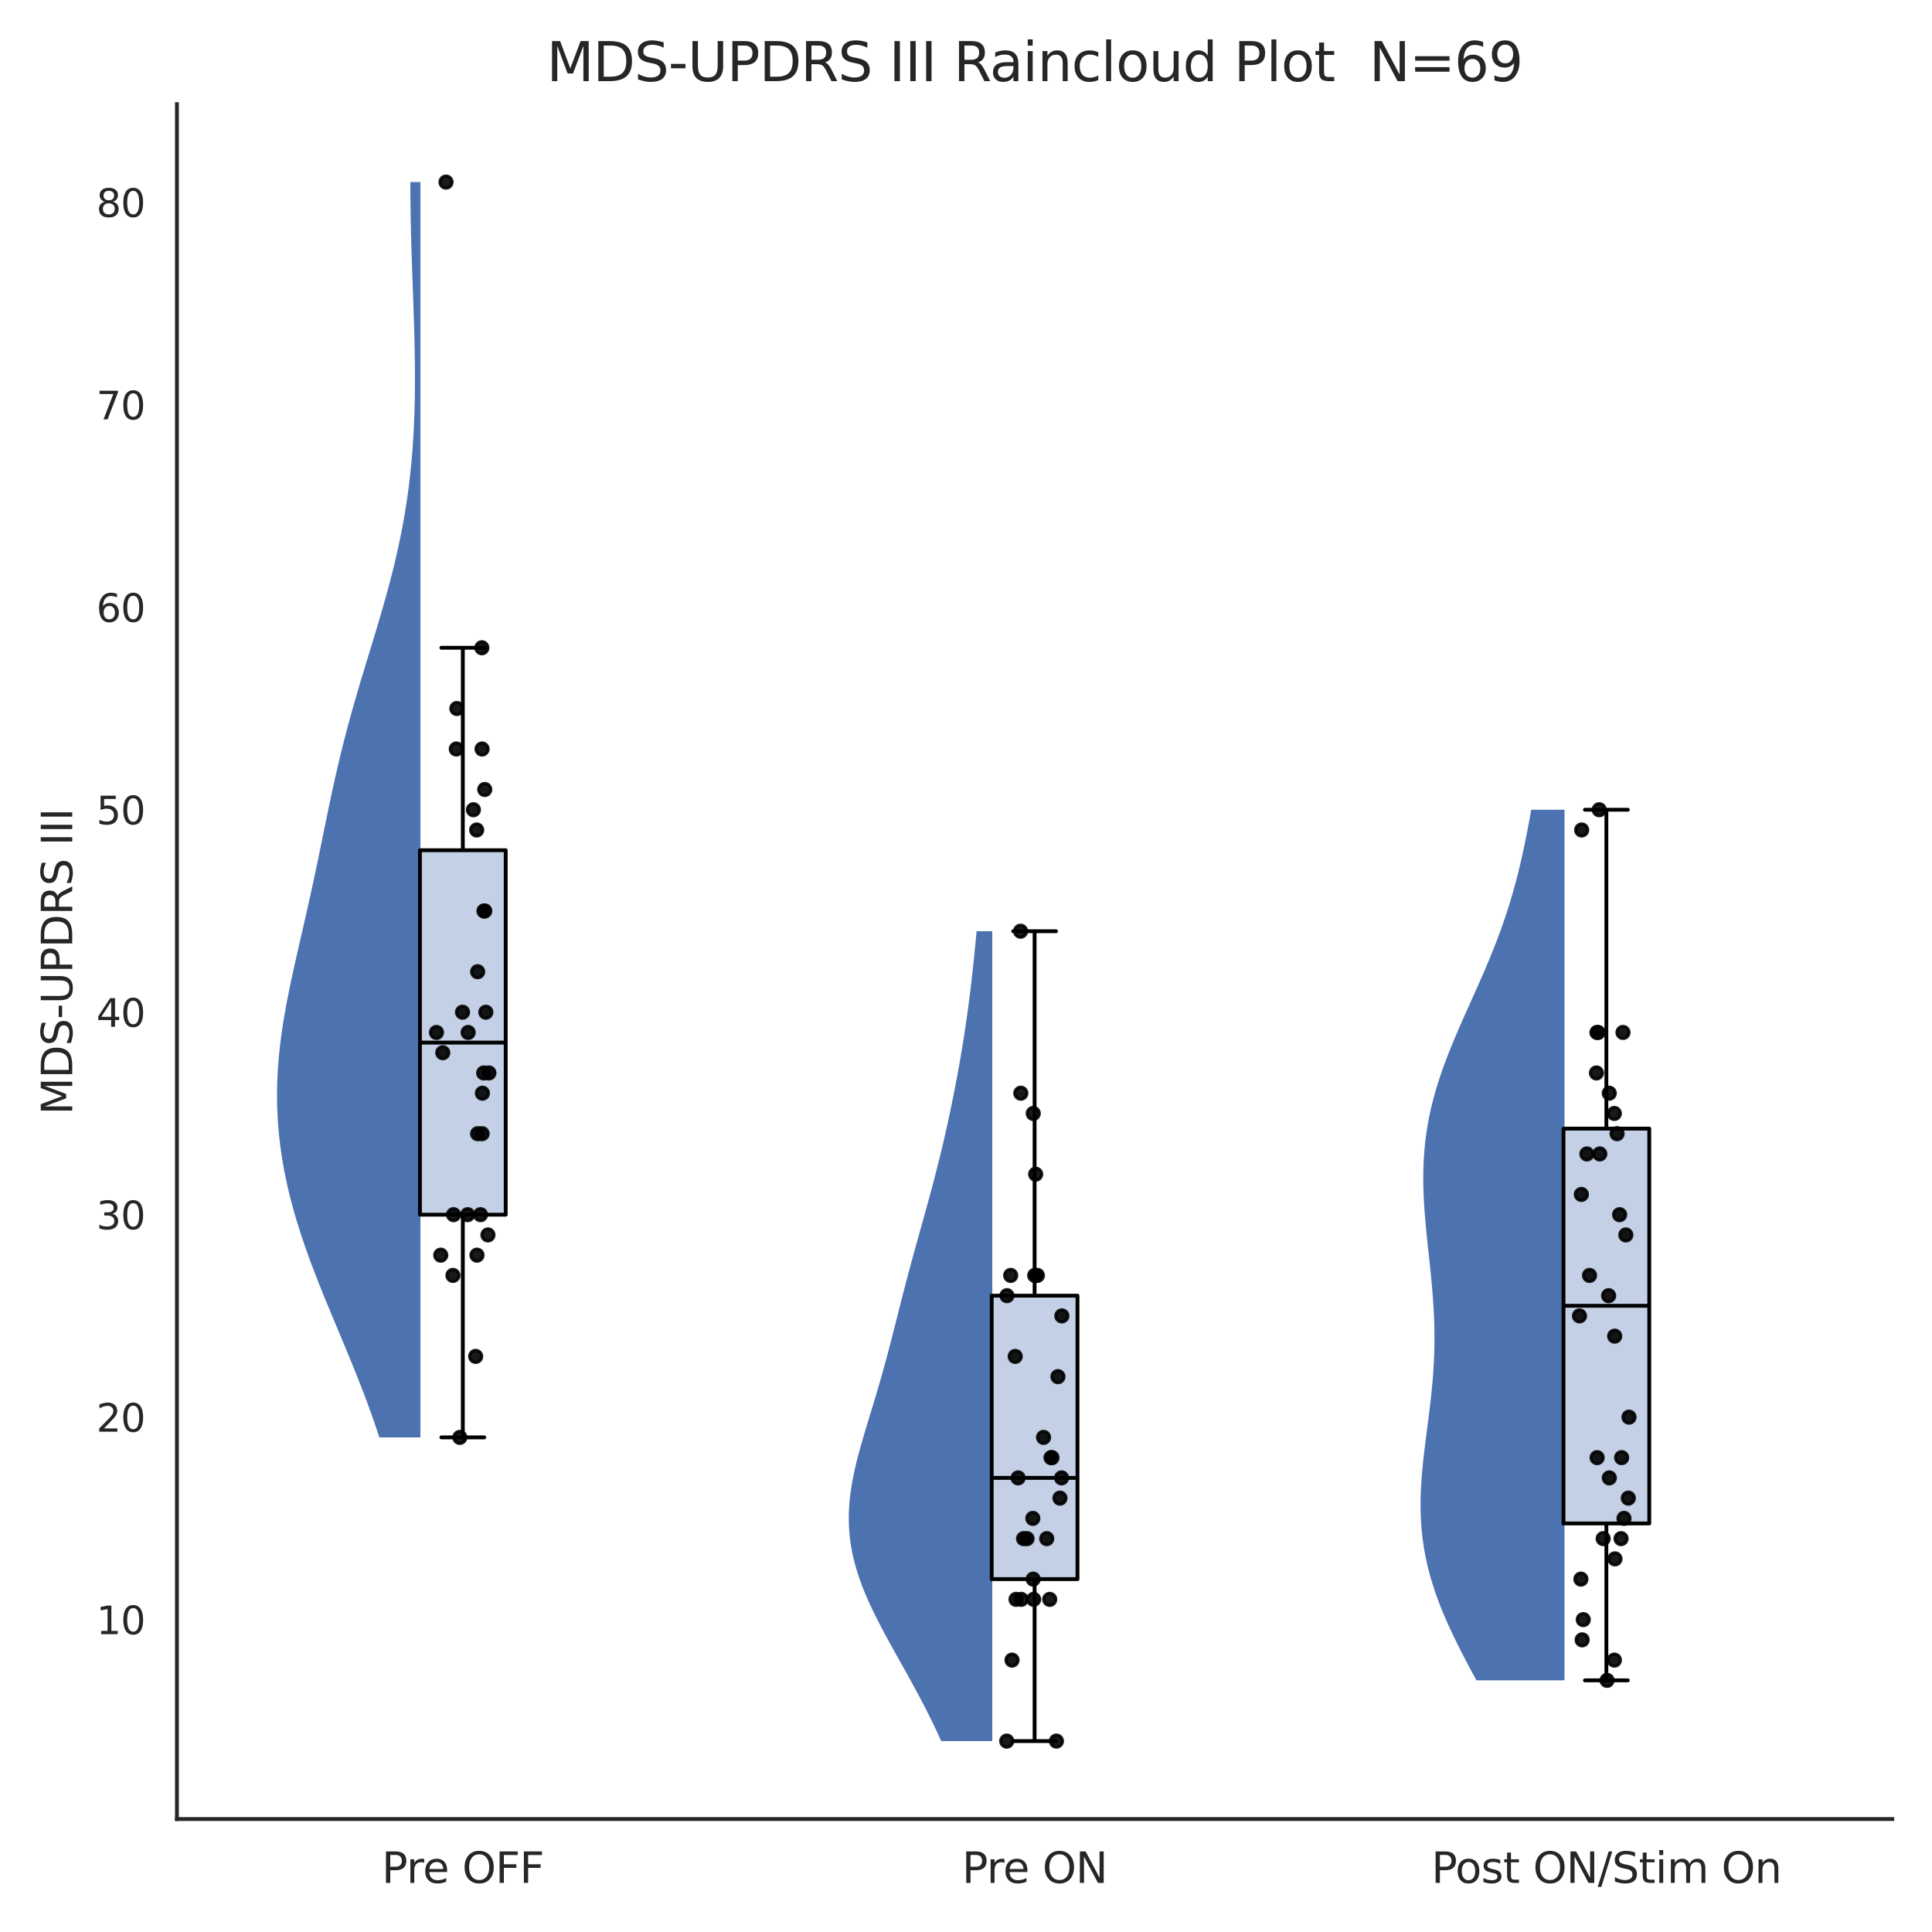 <?xml version="1.0" encoding="utf-8" standalone="no"?>
<!DOCTYPE svg PUBLIC "-//W3C//DTD SVG 1.1//EN"
  "http://www.w3.org/Graphics/SVG/1.1/DTD/svg11.dtd">
<svg xmlns:xlink="http://www.w3.org/1999/xlink" width="504pt" height="504pt" viewBox="0 0 504 504" xmlns="http://www.w3.org/2000/svg" version="1.1">
 <defs>
  <style type="text/css">*{stroke-linejoin: round; stroke-linecap: butt}</style>
 </defs>
 <g id="figure_1">
  <g id="patch_1">
   <path d="M 0 504 
L 504 504 
L 504 0 
L 0 0 
z
" style="fill: #ffffff"/>
  </g>
  <g id="axes_1">
   <g id="patch_2">
    <path d="M 46.158 474.532 
L 493.632 474.532 
L 493.632 27.168 
L 46.158 27.168 
z
" style="fill: #ffffff"/>
   </g>
   <g id="matplotlib.axis_1">
    <g id="xtick_1">
     <g id="text_1">
      <!-- Pre OFF -->
      <g style="fill: #262626" transform="translate(99.591 491.19) scale(0.11 -0.11)">
       <defs>
        <path id="DejaVuSans-50" d="M 1259 4147 
L 1259 2394 
L 2053 2394 
Q 2494 2394 2734 2622 
Q 2975 2850 2975 3272 
Q 2975 3691 2734 3919 
Q 2494 4147 2053 4147 
L 1259 4147 
z
M 628 4666 
L 2053 4666 
Q 2838 4666 3239 4311 
Q 3641 3956 3641 3272 
Q 3641 2581 3239 2228 
Q 2838 1875 2053 1875 
L 1259 1875 
L 1259 0 
L 628 0 
L 628 4666 
z
" transform="scale(0.016)"/>
        <path id="DejaVuSans-72" d="M 2631 2963 
Q 2534 3019 2420 3045 
Q 2306 3072 2169 3072 
Q 1681 3072 1420 2755 
Q 1159 2438 1159 1844 
L 1159 0 
L 581 0 
L 581 3500 
L 1159 3500 
L 1159 2956 
Q 1341 3275 1631 3429 
Q 1922 3584 2338 3584 
Q 2397 3584 2469 3576 
Q 2541 3569 2628 3553 
L 2631 2963 
z
" transform="scale(0.016)"/>
        <path id="DejaVuSans-65" d="M 3597 1894 
L 3597 1613 
L 953 1613 
Q 991 1019 1311 708 
Q 1631 397 2203 397 
Q 2534 397 2845 478 
Q 3156 559 3463 722 
L 3463 178 
Q 3153 47 2828 -22 
Q 2503 -91 2169 -91 
Q 1331 -91 842 396 
Q 353 884 353 1716 
Q 353 2575 817 3079 
Q 1281 3584 2069 3584 
Q 2775 3584 3186 3129 
Q 3597 2675 3597 1894 
z
M 3022 2063 
Q 3016 2534 2758 2815 
Q 2500 3097 2075 3097 
Q 1594 3097 1305 2825 
Q 1016 2553 972 2059 
L 3022 2063 
z
" transform="scale(0.016)"/>
        <path id="DejaVuSans-20" transform="scale(0.016)"/>
        <path id="DejaVuSans-4f" d="M 2522 4238 
Q 1834 4238 1429 3725 
Q 1025 3213 1025 2328 
Q 1025 1447 1429 934 
Q 1834 422 2522 422 
Q 3209 422 3611 934 
Q 4013 1447 4013 2328 
Q 4013 3213 3611 3725 
Q 3209 4238 2522 4238 
z
M 2522 4750 
Q 3503 4750 4090 4092 
Q 4678 3434 4678 2328 
Q 4678 1225 4090 567 
Q 3503 -91 2522 -91 
Q 1538 -91 948 565 
Q 359 1222 359 2328 
Q 359 3434 948 4092 
Q 1538 4750 2522 4750 
z
" transform="scale(0.016)"/>
        <path id="DejaVuSans-46" d="M 628 4666 
L 3309 4666 
L 3309 4134 
L 1259 4134 
L 1259 2759 
L 3109 2759 
L 3109 2228 
L 1259 2228 
L 1259 0 
L 628 0 
L 628 4666 
z
" transform="scale(0.016)"/>
       </defs>
       <use xlink:href="#DejaVuSans-50"/>
       <use xlink:href="#DejaVuSans-72" transform="translate(58.553 0)"/>
       <use xlink:href="#DejaVuSans-65" transform="translate(97.416 0)"/>
       <use xlink:href="#DejaVuSans-20" transform="translate(158.939 0)"/>
       <use xlink:href="#DejaVuSans-4f" transform="translate(190.727 0)"/>
       <use xlink:href="#DejaVuSans-46" transform="translate(269.438 0)"/>
       <use xlink:href="#DejaVuSans-46" transform="translate(326.957 0)"/>
      </g>
     </g>
    </g>
    <g id="xtick_2">
     <g id="text_2">
      <!-- Pre ON -->
      <g style="fill: #262626" transform="translate(250.961 491.19) scale(0.11 -0.11)">
       <defs>
        <path id="DejaVuSans-4e" d="M 628 4666 
L 1478 4666 
L 3547 763 
L 3547 4666 
L 4159 4666 
L 4159 0 
L 3309 0 
L 1241 3903 
L 1241 0 
L 628 0 
L 628 4666 
z
" transform="scale(0.016)"/>
       </defs>
       <use xlink:href="#DejaVuSans-50"/>
       <use xlink:href="#DejaVuSans-72" transform="translate(58.553 0)"/>
       <use xlink:href="#DejaVuSans-65" transform="translate(97.416 0)"/>
       <use xlink:href="#DejaVuSans-20" transform="translate(158.939 0)"/>
       <use xlink:href="#DejaVuSans-4f" transform="translate(190.727 0)"/>
       <use xlink:href="#DejaVuSans-4e" transform="translate(269.438 0)"/>
      </g>
     </g>
    </g>
    <g id="xtick_3">
     <g id="text_3">
      <!-- Post ON/Stim On -->
      <g style="fill: #262626" transform="translate(373.408 491.19) scale(0.11 -0.11)">
       <defs>
        <path id="DejaVuSans-6f" d="M 1959 3097 
Q 1497 3097 1228 2736 
Q 959 2375 959 1747 
Q 959 1119 1226 758 
Q 1494 397 1959 397 
Q 2419 397 2687 759 
Q 2956 1122 2956 1747 
Q 2956 2369 2687 2733 
Q 2419 3097 1959 3097 
z
M 1959 3584 
Q 2709 3584 3137 3096 
Q 3566 2609 3566 1747 
Q 3566 888 3137 398 
Q 2709 -91 1959 -91 
Q 1206 -91 779 398 
Q 353 888 353 1747 
Q 353 2609 779 3096 
Q 1206 3584 1959 3584 
z
" transform="scale(0.016)"/>
        <path id="DejaVuSans-73" d="M 2834 3397 
L 2834 2853 
Q 2591 2978 2328 3040 
Q 2066 3103 1784 3103 
Q 1356 3103 1142 2972 
Q 928 2841 928 2578 
Q 928 2378 1081 2264 
Q 1234 2150 1697 2047 
L 1894 2003 
Q 2506 1872 2764 1633 
Q 3022 1394 3022 966 
Q 3022 478 2636 193 
Q 2250 -91 1575 -91 
Q 1294 -91 989 -36 
Q 684 19 347 128 
L 347 722 
Q 666 556 975 473 
Q 1284 391 1588 391 
Q 1994 391 2212 530 
Q 2431 669 2431 922 
Q 2431 1156 2273 1281 
Q 2116 1406 1581 1522 
L 1381 1569 
Q 847 1681 609 1914 
Q 372 2147 372 2553 
Q 372 3047 722 3315 
Q 1072 3584 1716 3584 
Q 2034 3584 2315 3537 
Q 2597 3491 2834 3397 
z
" transform="scale(0.016)"/>
        <path id="DejaVuSans-74" d="M 1172 4494 
L 1172 3500 
L 2356 3500 
L 2356 3053 
L 1172 3053 
L 1172 1153 
Q 1172 725 1289 603 
Q 1406 481 1766 481 
L 2356 481 
L 2356 0 
L 1766 0 
Q 1100 0 847 248 
Q 594 497 594 1153 
L 594 3053 
L 172 3053 
L 172 3500 
L 594 3500 
L 594 4494 
L 1172 4494 
z
" transform="scale(0.016)"/>
        <path id="DejaVuSans-2f" d="M 1625 4666 
L 2156 4666 
L 531 -594 
L 0 -594 
L 1625 4666 
z
" transform="scale(0.016)"/>
        <path id="DejaVuSans-53" d="M 3425 4513 
L 3425 3897 
Q 3066 4069 2747 4153 
Q 2428 4238 2131 4238 
Q 1616 4238 1336 4038 
Q 1056 3838 1056 3469 
Q 1056 3159 1242 3001 
Q 1428 2844 1947 2747 
L 2328 2669 
Q 3034 2534 3370 2195 
Q 3706 1856 3706 1288 
Q 3706 609 3251 259 
Q 2797 -91 1919 -91 
Q 1588 -91 1214 -16 
Q 841 59 441 206 
L 441 856 
Q 825 641 1194 531 
Q 1563 422 1919 422 
Q 2459 422 2753 634 
Q 3047 847 3047 1241 
Q 3047 1584 2836 1778 
Q 2625 1972 2144 2069 
L 1759 2144 
Q 1053 2284 737 2584 
Q 422 2884 422 3419 
Q 422 4038 858 4394 
Q 1294 4750 2059 4750 
Q 2388 4750 2728 4690 
Q 3069 4631 3425 4513 
z
" transform="scale(0.016)"/>
        <path id="DejaVuSans-69" d="M 603 3500 
L 1178 3500 
L 1178 0 
L 603 0 
L 603 3500 
z
M 603 4863 
L 1178 4863 
L 1178 4134 
L 603 4134 
L 603 4863 
z
" transform="scale(0.016)"/>
        <path id="DejaVuSans-6d" d="M 3328 2828 
Q 3544 3216 3844 3400 
Q 4144 3584 4550 3584 
Q 5097 3584 5394 3201 
Q 5691 2819 5691 2113 
L 5691 0 
L 5113 0 
L 5113 2094 
Q 5113 2597 4934 2840 
Q 4756 3084 4391 3084 
Q 3944 3084 3684 2787 
Q 3425 2491 3425 1978 
L 3425 0 
L 2847 0 
L 2847 2094 
Q 2847 2600 2669 2842 
Q 2491 3084 2119 3084 
Q 1678 3084 1418 2786 
Q 1159 2488 1159 1978 
L 1159 0 
L 581 0 
L 581 3500 
L 1159 3500 
L 1159 2956 
Q 1356 3278 1631 3431 
Q 1906 3584 2284 3584 
Q 2666 3584 2933 3390 
Q 3200 3197 3328 2828 
z
" transform="scale(0.016)"/>
        <path id="DejaVuSans-6e" d="M 3513 2113 
L 3513 0 
L 2938 0 
L 2938 2094 
Q 2938 2591 2744 2837 
Q 2550 3084 2163 3084 
Q 1697 3084 1428 2787 
Q 1159 2491 1159 1978 
L 1159 0 
L 581 0 
L 581 3500 
L 1159 3500 
L 1159 2956 
Q 1366 3272 1645 3428 
Q 1925 3584 2291 3584 
Q 2894 3584 3203 3211 
Q 3513 2838 3513 2113 
z
" transform="scale(0.016)"/>
       </defs>
       <use xlink:href="#DejaVuSans-50"/>
       <use xlink:href="#DejaVuSans-6f" transform="translate(56.678 0)"/>
       <use xlink:href="#DejaVuSans-73" transform="translate(117.859 0)"/>
       <use xlink:href="#DejaVuSans-74" transform="translate(169.959 0)"/>
       <use xlink:href="#DejaVuSans-20" transform="translate(209.168 0)"/>
       <use xlink:href="#DejaVuSans-4f" transform="translate(240.955 0)"/>
       <use xlink:href="#DejaVuSans-4e" transform="translate(319.666 0)"/>
       <use xlink:href="#DejaVuSans-2f" transform="translate(394.471 0)"/>
       <use xlink:href="#DejaVuSans-53" transform="translate(428.162 0)"/>
       <use xlink:href="#DejaVuSans-74" transform="translate(491.639 0)"/>
       <use xlink:href="#DejaVuSans-69" transform="translate(530.848 0)"/>
       <use xlink:href="#DejaVuSans-6d" transform="translate(558.631 0)"/>
       <use xlink:href="#DejaVuSans-20" transform="translate(656.043 0)"/>
       <use xlink:href="#DejaVuSans-4f" transform="translate(687.83 0)"/>
       <use xlink:href="#DejaVuSans-6e" transform="translate(766.541 0)"/>
      </g>
     </g>
    </g>
   </g>
   <g id="matplotlib.axis_2">
    <g id="ytick_1">
     <g id="text_4">
      <!-- 10 -->
      <g style="fill: #262626" transform="translate(25.133 426.306) scale(0.1 -0.1)">
       <defs>
        <path id="DejaVuSans-31" d="M 794 531 
L 1825 531 
L 1825 4091 
L 703 3866 
L 703 4441 
L 1819 4666 
L 2450 4666 
L 2450 531 
L 3481 531 
L 3481 0 
L 794 0 
L 794 531 
z
" transform="scale(0.016)"/>
        <path id="DejaVuSans-30" d="M 2034 4250 
Q 1547 4250 1301 3770 
Q 1056 3291 1056 2328 
Q 1056 1369 1301 889 
Q 1547 409 2034 409 
Q 2525 409 2770 889 
Q 3016 1369 3016 2328 
Q 3016 3291 2770 3770 
Q 2525 4250 2034 4250 
z
M 2034 4750 
Q 2819 4750 3233 4129 
Q 3647 3509 3647 2328 
Q 3647 1150 3233 529 
Q 2819 -91 2034 -91 
Q 1250 -91 836 529 
Q 422 1150 422 2328 
Q 422 3509 836 4129 
Q 1250 4750 2034 4750 
z
" transform="scale(0.016)"/>
       </defs>
       <use xlink:href="#DejaVuSans-31"/>
       <use xlink:href="#DejaVuSans-30" transform="translate(63.623 0)"/>
      </g>
     </g>
    </g>
    <g id="ytick_2">
     <g id="text_5">
      <!-- 20 -->
      <g style="fill: #262626" transform="translate(25.133 373.489) scale(0.1 -0.1)">
       <defs>
        <path id="DejaVuSans-32" d="M 1228 531 
L 3431 531 
L 3431 0 
L 469 0 
L 469 531 
Q 828 903 1448 1529 
Q 2069 2156 2228 2338 
Q 2531 2678 2651 2914 
Q 2772 3150 2772 3378 
Q 2772 3750 2511 3984 
Q 2250 4219 1831 4219 
Q 1534 4219 1204 4116 
Q 875 4013 500 3803 
L 500 4441 
Q 881 4594 1212 4672 
Q 1544 4750 1819 4750 
Q 2544 4750 2975 4387 
Q 3406 4025 3406 3419 
Q 3406 3131 3298 2873 
Q 3191 2616 2906 2266 
Q 2828 2175 2409 1742 
Q 1991 1309 1228 531 
z
" transform="scale(0.016)"/>
       </defs>
       <use xlink:href="#DejaVuSans-32"/>
       <use xlink:href="#DejaVuSans-30" transform="translate(63.623 0)"/>
      </g>
     </g>
    </g>
    <g id="ytick_3">
     <g id="text_6">
      <!-- 30 -->
      <g style="fill: #262626" transform="translate(25.133 320.671) scale(0.1 -0.1)">
       <defs>
        <path id="DejaVuSans-33" d="M 2597 2516 
Q 3050 2419 3304 2112 
Q 3559 1806 3559 1356 
Q 3559 666 3084 287 
Q 2609 -91 1734 -91 
Q 1441 -91 1130 -33 
Q 819 25 488 141 
L 488 750 
Q 750 597 1062 519 
Q 1375 441 1716 441 
Q 2309 441 2620 675 
Q 2931 909 2931 1356 
Q 2931 1769 2642 2001 
Q 2353 2234 1838 2234 
L 1294 2234 
L 1294 2753 
L 1863 2753 
Q 2328 2753 2575 2939 
Q 2822 3125 2822 3475 
Q 2822 3834 2567 4026 
Q 2313 4219 1838 4219 
Q 1578 4219 1281 4162 
Q 984 4106 628 3988 
L 628 4550 
Q 988 4650 1302 4700 
Q 1616 4750 1894 4750 
Q 2613 4750 3031 4423 
Q 3450 4097 3450 3541 
Q 3450 3153 3228 2886 
Q 3006 2619 2597 2516 
z
" transform="scale(0.016)"/>
       </defs>
       <use xlink:href="#DejaVuSans-33"/>
       <use xlink:href="#DejaVuSans-30" transform="translate(63.623 0)"/>
      </g>
     </g>
    </g>
    <g id="ytick_4">
     <g id="text_7">
      <!-- 40 -->
      <g style="fill: #262626" transform="translate(25.133 267.854) scale(0.1 -0.1)">
       <defs>
        <path id="DejaVuSans-34" d="M 2419 4116 
L 825 1625 
L 2419 1625 
L 2419 4116 
z
M 2253 4666 
L 3047 4666 
L 3047 1625 
L 3713 1625 
L 3713 1100 
L 3047 1100 
L 3047 0 
L 2419 0 
L 2419 1100 
L 313 1100 
L 313 1709 
L 2253 4666 
z
" transform="scale(0.016)"/>
       </defs>
       <use xlink:href="#DejaVuSans-34"/>
       <use xlink:href="#DejaVuSans-30" transform="translate(63.623 0)"/>
      </g>
     </g>
    </g>
    <g id="ytick_5">
     <g id="text_8">
      <!-- 50 -->
      <g style="fill: #262626" transform="translate(25.133 215.036) scale(0.1 -0.1)">
       <defs>
        <path id="DejaVuSans-35" d="M 691 4666 
L 3169 4666 
L 3169 4134 
L 1269 4134 
L 1269 2991 
Q 1406 3038 1543 3061 
Q 1681 3084 1819 3084 
Q 2600 3084 3056 2656 
Q 3513 2228 3513 1497 
Q 3513 744 3044 326 
Q 2575 -91 1722 -91 
Q 1428 -91 1123 -41 
Q 819 9 494 109 
L 494 744 
Q 775 591 1075 516 
Q 1375 441 1709 441 
Q 2250 441 2565 725 
Q 2881 1009 2881 1497 
Q 2881 1984 2565 2268 
Q 2250 2553 1709 2553 
Q 1456 2553 1204 2497 
Q 953 2441 691 2322 
L 691 4666 
z
" transform="scale(0.016)"/>
       </defs>
       <use xlink:href="#DejaVuSans-35"/>
       <use xlink:href="#DejaVuSans-30" transform="translate(63.623 0)"/>
      </g>
     </g>
    </g>
    <g id="ytick_6">
     <g id="text_9">
      <!-- 60 -->
      <g style="fill: #262626" transform="translate(25.133 162.219) scale(0.1 -0.1)">
       <defs>
        <path id="DejaVuSans-36" d="M 2113 2584 
Q 1688 2584 1439 2293 
Q 1191 2003 1191 1497 
Q 1191 994 1439 701 
Q 1688 409 2113 409 
Q 2538 409 2786 701 
Q 3034 994 3034 1497 
Q 3034 2003 2786 2293 
Q 2538 2584 2113 2584 
z
M 3366 4563 
L 3366 3988 
Q 3128 4100 2886 4159 
Q 2644 4219 2406 4219 
Q 1781 4219 1451 3797 
Q 1122 3375 1075 2522 
Q 1259 2794 1537 2939 
Q 1816 3084 2150 3084 
Q 2853 3084 3261 2657 
Q 3669 2231 3669 1497 
Q 3669 778 3244 343 
Q 2819 -91 2113 -91 
Q 1303 -91 875 529 
Q 447 1150 447 2328 
Q 447 3434 972 4092 
Q 1497 4750 2381 4750 
Q 2619 4750 2861 4703 
Q 3103 4656 3366 4563 
z
" transform="scale(0.016)"/>
       </defs>
       <use xlink:href="#DejaVuSans-36"/>
       <use xlink:href="#DejaVuSans-30" transform="translate(63.623 0)"/>
      </g>
     </g>
    </g>
    <g id="ytick_7">
     <g id="text_10">
      <!-- 70 -->
      <g style="fill: #262626" transform="translate(25.133 109.401) scale(0.1 -0.1)">
       <defs>
        <path id="DejaVuSans-37" d="M 525 4666 
L 3525 4666 
L 3525 4397 
L 1831 0 
L 1172 0 
L 2766 4134 
L 525 4134 
L 525 4666 
z
" transform="scale(0.016)"/>
       </defs>
       <use xlink:href="#DejaVuSans-37"/>
       <use xlink:href="#DejaVuSans-30" transform="translate(63.623 0)"/>
      </g>
     </g>
    </g>
    <g id="ytick_8">
     <g id="text_11">
      <!-- 80 -->
      <g style="fill: #262626" transform="translate(25.133 56.584) scale(0.1 -0.1)">
       <defs>
        <path id="DejaVuSans-38" d="M 2034 2216 
Q 1584 2216 1326 1975 
Q 1069 1734 1069 1313 
Q 1069 891 1326 650 
Q 1584 409 2034 409 
Q 2484 409 2743 651 
Q 3003 894 3003 1313 
Q 3003 1734 2745 1975 
Q 2488 2216 2034 2216 
z
M 1403 2484 
Q 997 2584 770 2862 
Q 544 3141 544 3541 
Q 544 4100 942 4425 
Q 1341 4750 2034 4750 
Q 2731 4750 3128 4425 
Q 3525 4100 3525 3541 
Q 3525 3141 3298 2862 
Q 3072 2584 2669 2484 
Q 3125 2378 3379 2068 
Q 3634 1759 3634 1313 
Q 3634 634 3220 271 
Q 2806 -91 2034 -91 
Q 1263 -91 848 271 
Q 434 634 434 1313 
Q 434 1759 690 2068 
Q 947 2378 1403 2484 
z
M 1172 3481 
Q 1172 3119 1398 2916 
Q 1625 2713 2034 2713 
Q 2441 2713 2670 2916 
Q 2900 3119 2900 3481 
Q 2900 3844 2670 4047 
Q 2441 4250 2034 4250 
Q 1625 4250 1398 4047 
Q 1172 3844 1172 3481 
z
" transform="scale(0.016)"/>
       </defs>
       <use xlink:href="#DejaVuSans-38"/>
       <use xlink:href="#DejaVuSans-30" transform="translate(63.623 0)"/>
      </g>
     </g>
    </g>
    <g id="text_12">
     <!-- MDS-UPDRS III -->
     <g style="fill: #262626" transform="translate(18.845 290.812) rotate(-90) scale(0.11 -0.11)">
      <defs>
       <path id="DejaVuSans-4d" d="M 628 4666 
L 1569 4666 
L 2759 1491 
L 3956 4666 
L 4897 4666 
L 4897 0 
L 4281 0 
L 4281 4097 
L 3078 897 
L 2444 897 
L 1241 4097 
L 1241 0 
L 628 0 
L 628 4666 
z
" transform="scale(0.016)"/>
       <path id="DejaVuSans-44" d="M 1259 4147 
L 1259 519 
L 2022 519 
Q 2988 519 3436 956 
Q 3884 1394 3884 2338 
Q 3884 3275 3436 3711 
Q 2988 4147 2022 4147 
L 1259 4147 
z
M 628 4666 
L 1925 4666 
Q 3281 4666 3915 4102 
Q 4550 3538 4550 2338 
Q 4550 1131 3912 565 
Q 3275 0 1925 0 
L 628 0 
L 628 4666 
z
" transform="scale(0.016)"/>
       <path id="DejaVuSans-2d" d="M 313 2009 
L 1997 2009 
L 1997 1497 
L 313 1497 
L 313 2009 
z
" transform="scale(0.016)"/>
       <path id="DejaVuSans-55" d="M 556 4666 
L 1191 4666 
L 1191 1831 
Q 1191 1081 1462 751 
Q 1734 422 2344 422 
Q 2950 422 3222 751 
Q 3494 1081 3494 1831 
L 3494 4666 
L 4128 4666 
L 4128 1753 
Q 4128 841 3676 375 
Q 3225 -91 2344 -91 
Q 1459 -91 1007 375 
Q 556 841 556 1753 
L 556 4666 
z
" transform="scale(0.016)"/>
       <path id="DejaVuSans-52" d="M 2841 2188 
Q 3044 2119 3236 1894 
Q 3428 1669 3622 1275 
L 4263 0 
L 3584 0 
L 2988 1197 
Q 2756 1666 2539 1819 
Q 2322 1972 1947 1972 
L 1259 1972 
L 1259 0 
L 628 0 
L 628 4666 
L 2053 4666 
Q 2853 4666 3247 4331 
Q 3641 3997 3641 3322 
Q 3641 2881 3436 2590 
Q 3231 2300 2841 2188 
z
M 1259 4147 
L 1259 2491 
L 2053 2491 
Q 2509 2491 2742 2702 
Q 2975 2913 2975 3322 
Q 2975 3731 2742 3939 
Q 2509 4147 2053 4147 
L 1259 4147 
z
" transform="scale(0.016)"/>
       <path id="DejaVuSans-49" d="M 628 4666 
L 1259 4666 
L 1259 0 
L 628 0 
L 628 4666 
z
" transform="scale(0.016)"/>
      </defs>
      <use xlink:href="#DejaVuSans-4d"/>
      <use xlink:href="#DejaVuSans-44" transform="translate(86.279 0)"/>
      <use xlink:href="#DejaVuSans-53" transform="translate(163.281 0)"/>
      <use xlink:href="#DejaVuSans-2d" transform="translate(226.758 0)"/>
      <use xlink:href="#DejaVuSans-55" transform="translate(262.842 0)"/>
      <use xlink:href="#DejaVuSans-50" transform="translate(336.035 0)"/>
      <use xlink:href="#DejaVuSans-44" transform="translate(396.338 0)"/>
      <use xlink:href="#DejaVuSans-52" transform="translate(473.34 0)"/>
      <use xlink:href="#DejaVuSans-53" transform="translate(542.822 0)"/>
      <use xlink:href="#DejaVuSans-20" transform="translate(606.299 0)"/>
      <use xlink:href="#DejaVuSans-49" transform="translate(638.086 0)"/>
      <use xlink:href="#DejaVuSans-49" transform="translate(667.578 0)"/>
      <use xlink:href="#DejaVuSans-49" transform="translate(697.07 0)"/>
     </g>
    </g>
   </g>
   <g id="FillBetweenPolyCollection_1">
    <defs>
     <path id="m6b7cd35867" d="M 109.667 -129.029 
L 98.957 -129.029 
L 97.857 -132.337 
L 96.698 -135.644 
L 95.484 -138.952 
L 94.221 -142.26 
L 92.916 -145.568 
L 91.576 -148.876 
L 90.211 -152.183 
L 88.831 -155.491 
L 87.445 -158.799 
L 86.065 -162.107 
L 84.702 -165.414 
L 83.367 -168.722 
L 82.071 -172.03 
L 80.824 -175.338 
L 79.636 -178.645 
L 78.515 -181.953 
L 77.47 -185.261 
L 76.507 -188.569 
L 75.632 -191.876 
L 74.85 -195.184 
L 74.166 -198.492 
L 73.584 -201.8 
L 73.105 -205.107 
L 72.733 -208.415 
L 72.468 -211.723 
L 72.311 -215.031 
L 72.261 -218.338 
L 72.316 -221.646 
L 72.475 -224.954 
L 72.732 -228.262 
L 73.082 -231.57 
L 73.518 -234.877 
L 74.031 -238.185 
L 74.612 -241.493 
L 75.251 -244.801 
L 75.935 -248.108 
L 76.655 -251.416 
L 77.398 -254.724 
L 78.155 -258.032 
L 78.915 -261.339 
L 79.671 -264.647 
L 80.418 -267.955 
L 81.15 -271.263 
L 81.867 -274.57 
L 82.568 -277.878 
L 83.256 -281.186 
L 83.935 -284.494 
L 84.61 -287.801 
L 85.289 -291.109 
L 85.977 -294.417 
L 86.683 -297.725 
L 87.412 -301.033 
L 88.17 -304.34 
L 88.962 -307.648 
L 89.79 -310.956 
L 90.655 -314.264 
L 91.557 -317.571 
L 92.492 -320.879 
L 93.456 -324.187 
L 94.443 -327.495 
L 95.446 -330.802 
L 96.456 -334.11 
L 97.464 -337.418 
L 98.462 -340.726 
L 99.44 -344.033 
L 100.389 -347.341 
L 101.301 -350.649 
L 102.17 -353.957 
L 102.988 -357.264 
L 103.751 -360.572 
L 104.455 -363.88 
L 105.097 -367.188 
L 105.676 -370.495 
L 106.19 -373.803 
L 106.642 -377.111 
L 107.031 -380.419 
L 107.36 -383.727 
L 107.632 -387.034 
L 107.85 -390.342 
L 108.016 -393.65 
L 108.135 -396.958 
L 108.21 -400.265 
L 108.246 -403.573 
L 108.247 -406.881 
L 108.217 -410.189 
L 108.161 -413.496 
L 108.082 -416.804 
L 107.987 -420.112 
L 107.878 -423.42 
L 107.762 -426.727 
L 107.643 -430.035 
L 107.525 -433.343 
L 107.412 -436.651 
L 107.31 -439.958 
L 107.22 -443.266 
L 107.147 -446.574 
L 107.094 -449.882 
L 107.062 -453.19 
L 107.052 -456.497 
L 109.667 -456.497 
L 109.667 -456.497 
L 109.667 -453.19 
L 109.667 -449.882 
L 109.667 -446.574 
L 109.667 -443.266 
L 109.667 -439.958 
L 109.667 -436.651 
L 109.667 -433.343 
L 109.667 -430.035 
L 109.667 -426.727 
L 109.667 -423.42 
L 109.667 -420.112 
L 109.667 -416.804 
L 109.667 -413.496 
L 109.667 -410.189 
L 109.667 -406.881 
L 109.667 -403.573 
L 109.667 -400.265 
L 109.667 -396.958 
L 109.667 -393.65 
L 109.667 -390.342 
L 109.667 -387.034 
L 109.667 -383.727 
L 109.667 -380.419 
L 109.667 -377.111 
L 109.667 -373.803 
L 109.667 -370.495 
L 109.667 -367.188 
L 109.667 -363.88 
L 109.667 -360.572 
L 109.667 -357.264 
L 109.667 -353.957 
L 109.667 -350.649 
L 109.667 -347.341 
L 109.667 -344.033 
L 109.667 -340.726 
L 109.667 -337.418 
L 109.667 -334.11 
L 109.667 -330.802 
L 109.667 -327.495 
L 109.667 -324.187 
L 109.667 -320.879 
L 109.667 -317.571 
L 109.667 -314.264 
L 109.667 -310.956 
L 109.667 -307.648 
L 109.667 -304.34 
L 109.667 -301.033 
L 109.667 -297.725 
L 109.667 -294.417 
L 109.667 -291.109 
L 109.667 -287.801 
L 109.667 -284.494 
L 109.667 -281.186 
L 109.667 -277.878 
L 109.667 -274.57 
L 109.667 -271.263 
L 109.667 -267.955 
L 109.667 -264.647 
L 109.667 -261.339 
L 109.667 -258.032 
L 109.667 -254.724 
L 109.667 -251.416 
L 109.667 -248.108 
L 109.667 -244.801 
L 109.667 -241.493 
L 109.667 -238.185 
L 109.667 -234.877 
L 109.667 -231.57 
L 109.667 -228.262 
L 109.667 -224.954 
L 109.667 -221.646 
L 109.667 -218.338 
L 109.667 -215.031 
L 109.667 -211.723 
L 109.667 -208.415 
L 109.667 -205.107 
L 109.667 -201.8 
L 109.667 -198.492 
L 109.667 -195.184 
L 109.667 -191.876 
L 109.667 -188.569 
L 109.667 -185.261 
L 109.667 -181.953 
L 109.667 -178.645 
L 109.667 -175.338 
L 109.667 -172.03 
L 109.667 -168.722 
L 109.667 -165.414 
L 109.667 -162.107 
L 109.667 -158.799 
L 109.667 -155.491 
L 109.667 -152.183 
L 109.667 -148.876 
L 109.667 -145.568 
L 109.667 -142.26 
L 109.667 -138.952 
L 109.667 -135.644 
L 109.667 -132.337 
L 109.667 -129.029 
z
"/>
    </defs>
    <g clip-path="url(#pa103be2990)">
     <use xlink:href="#m6b7cd35867" x="0" y="504" style="fill: #4c72b0"/>
    </g>
   </g>
   <g id="FillBetweenPolyCollection_2">
    <defs>
     <path id="m6cc917e767" d="M 258.857 -49.803 
L 245.534 -49.803 
L 244.563 -51.937 
L 243.555 -54.071 
L 242.511 -56.205 
L 241.434 -58.339 
L 240.326 -60.473 
L 239.191 -62.607 
L 238.032 -64.741 
L 236.856 -66.875 
L 235.668 -69.009 
L 234.473 -71.143 
L 233.281 -73.277 
L 232.099 -75.411 
L 230.936 -77.545 
L 229.8 -79.679 
L 228.702 -81.813 
L 227.651 -83.947 
L 226.657 -86.081 
L 225.728 -88.215 
L 224.873 -90.349 
L 224.1 -92.484 
L 223.417 -94.618 
L 222.828 -96.752 
L 222.339 -98.886 
L 221.953 -101.02 
L 221.671 -103.154 
L 221.493 -105.288 
L 221.419 -107.422 
L 221.444 -109.556 
L 221.566 -111.69 
L 221.778 -113.824 
L 222.073 -115.958 
L 222.444 -118.092 
L 222.882 -120.226 
L 223.377 -122.36 
L 223.921 -124.494 
L 224.504 -126.628 
L 225.116 -128.762 
L 225.749 -130.896 
L 226.394 -133.03 
L 227.045 -135.164 
L 227.695 -137.298 
L 228.339 -139.432 
L 228.972 -141.566 
L 229.593 -143.7 
L 230.2 -145.834 
L 230.792 -147.969 
L 231.37 -150.103 
L 231.935 -152.237 
L 232.489 -154.371 
L 233.036 -156.505 
L 233.578 -158.639 
L 234.117 -160.773 
L 234.658 -162.907 
L 235.201 -165.041 
L 235.75 -167.175 
L 236.305 -169.309 
L 236.868 -171.443 
L 237.44 -173.577 
L 238.019 -175.711 
L 238.605 -177.845 
L 239.196 -179.979 
L 239.791 -182.113 
L 240.388 -184.247 
L 240.983 -186.381 
L 241.576 -188.515 
L 242.164 -190.649 
L 242.744 -192.783 
L 243.315 -194.917 
L 243.875 -197.051 
L 244.423 -199.185 
L 244.958 -201.32 
L 245.48 -203.454 
L 245.989 -205.588 
L 246.484 -207.722 
L 246.965 -209.856 
L 247.433 -211.99 
L 247.888 -214.124 
L 248.331 -216.258 
L 248.762 -218.392 
L 249.18 -220.526 
L 249.586 -222.66 
L 249.979 -224.794 
L 250.361 -226.928 
L 250.729 -229.062 
L 251.085 -231.196 
L 251.427 -233.33 
L 251.756 -235.464 
L 252.071 -237.598 
L 252.373 -239.732 
L 252.661 -241.866 
L 252.937 -244 
L 253.2 -246.134 
L 253.451 -248.268 
L 253.691 -250.402 
L 253.921 -252.536 
L 254.143 -254.671 
L 254.357 -256.805 
L 254.565 -258.939 
L 254.768 -261.073 
L 258.857 -261.073 
L 258.857 -261.073 
L 258.857 -258.939 
L 258.857 -256.805 
L 258.857 -254.671 
L 258.857 -252.536 
L 258.857 -250.402 
L 258.857 -248.268 
L 258.857 -246.134 
L 258.857 -244 
L 258.857 -241.866 
L 258.857 -239.732 
L 258.857 -237.598 
L 258.857 -235.464 
L 258.857 -233.33 
L 258.857 -231.196 
L 258.857 -229.062 
L 258.857 -226.928 
L 258.857 -224.794 
L 258.857 -222.66 
L 258.857 -220.526 
L 258.857 -218.392 
L 258.857 -216.258 
L 258.857 -214.124 
L 258.857 -211.99 
L 258.857 -209.856 
L 258.857 -207.722 
L 258.857 -205.588 
L 258.857 -203.454 
L 258.857 -201.32 
L 258.857 -199.185 
L 258.857 -197.051 
L 258.857 -194.917 
L 258.857 -192.783 
L 258.857 -190.649 
L 258.857 -188.515 
L 258.857 -186.381 
L 258.857 -184.247 
L 258.857 -182.113 
L 258.857 -179.979 
L 258.857 -177.845 
L 258.857 -175.711 
L 258.857 -173.577 
L 258.857 -171.443 
L 258.857 -169.309 
L 258.857 -167.175 
L 258.857 -165.041 
L 258.857 -162.907 
L 258.857 -160.773 
L 258.857 -158.639 
L 258.857 -156.505 
L 258.857 -154.371 
L 258.857 -152.237 
L 258.857 -150.103 
L 258.857 -147.969 
L 258.857 -145.834 
L 258.857 -143.7 
L 258.857 -141.566 
L 258.857 -139.432 
L 258.857 -137.298 
L 258.857 -135.164 
L 258.857 -133.03 
L 258.857 -130.896 
L 258.857 -128.762 
L 258.857 -126.628 
L 258.857 -124.494 
L 258.857 -122.36 
L 258.857 -120.226 
L 258.857 -118.092 
L 258.857 -115.958 
L 258.857 -113.824 
L 258.857 -111.69 
L 258.857 -109.556 
L 258.857 -107.422 
L 258.857 -105.288 
L 258.857 -103.154 
L 258.857 -101.02 
L 258.857 -98.886 
L 258.857 -96.752 
L 258.857 -94.618 
L 258.857 -92.484 
L 258.857 -90.349 
L 258.857 -88.215 
L 258.857 -86.081 
L 258.857 -83.947 
L 258.857 -81.813 
L 258.857 -79.679 
L 258.857 -77.545 
L 258.857 -75.411 
L 258.857 -73.277 
L 258.857 -71.143 
L 258.857 -69.009 
L 258.857 -66.875 
L 258.857 -64.741 
L 258.857 -62.607 
L 258.857 -60.473 
L 258.857 -58.339 
L 258.857 -56.205 
L 258.857 -54.071 
L 258.857 -51.937 
L 258.857 -49.803 
z
"/>
    </defs>
    <g clip-path="url(#pa103be2990)">
     <use xlink:href="#m6cc917e767" x="0" y="504" style="fill: #4c72b0"/>
    </g>
   </g>
   <g id="FillBetweenPolyCollection_3">
    <defs>
     <path id="m8fe764ecff" d="M 408.131 -65.648 
L 385.15 -65.648 
L 383.913 -67.942 
L 382.693 -70.236 
L 381.498 -72.53 
L 380.334 -74.824 
L 379.21 -77.118 
L 378.133 -79.413 
L 377.11 -81.707 
L 376.146 -84.001 
L 375.249 -86.295 
L 374.424 -88.589 
L 373.673 -90.883 
L 373.002 -93.177 
L 372.413 -95.471 
L 371.906 -97.765 
L 371.484 -100.059 
L 371.145 -102.353 
L 370.887 -104.648 
L 370.71 -106.942 
L 370.607 -109.236 
L 370.577 -111.53 
L 370.612 -113.824 
L 370.706 -116.118 
L 370.854 -118.412 
L 371.047 -120.706 
L 371.278 -123 
L 371.537 -125.294 
L 371.818 -127.588 
L 372.111 -129.883 
L 372.409 -132.177 
L 372.704 -134.471 
L 372.987 -136.765 
L 373.253 -139.059 
L 373.495 -141.353 
L 373.708 -143.647 
L 373.887 -145.941 
L 374.029 -148.235 
L 374.131 -150.529 
L 374.192 -152.823 
L 374.21 -155.118 
L 374.186 -157.412 
L 374.122 -159.706 
L 374.02 -162 
L 373.882 -164.294 
L 373.713 -166.588 
L 373.517 -168.882 
L 373.3 -171.176 
L 373.066 -173.47 
L 372.822 -175.764 
L 372.575 -178.058 
L 372.331 -180.353 
L 372.098 -182.647 
L 371.881 -184.941 
L 371.688 -187.235 
L 371.525 -189.529 
L 371.4 -191.823 
L 371.318 -194.117 
L 371.285 -196.411 
L 371.306 -198.705 
L 371.387 -200.999 
L 371.53 -203.294 
L 371.74 -205.588 
L 372.019 -207.882 
L 372.369 -210.176 
L 372.79 -212.47 
L 373.282 -214.764 
L 373.845 -217.058 
L 374.476 -219.352 
L 375.172 -221.646 
L 375.929 -223.94 
L 376.744 -226.234 
L 377.609 -228.529 
L 378.52 -230.823 
L 379.469 -233.117 
L 380.45 -235.411 
L 381.454 -237.705 
L 382.474 -239.999 
L 383.503 -242.293 
L 384.532 -244.587 
L 385.556 -246.881 
L 386.566 -249.175 
L 387.557 -251.469 
L 388.522 -253.764 
L 389.458 -256.058 
L 390.359 -258.352 
L 391.223 -260.646 
L 392.048 -262.94 
L 392.831 -265.234 
L 393.573 -267.528 
L 394.273 -269.822 
L 394.932 -272.116 
L 395.553 -274.41 
L 396.137 -276.704 
L 396.688 -278.999 
L 397.207 -281.293 
L 397.699 -283.587 
L 398.165 -285.881 
L 398.611 -288.175 
L 399.039 -290.469 
L 399.451 -292.763 
L 408.131 -292.763 
L 408.131 -292.763 
L 408.131 -290.469 
L 408.131 -288.175 
L 408.131 -285.881 
L 408.131 -283.587 
L 408.131 -281.293 
L 408.131 -278.999 
L 408.131 -276.704 
L 408.131 -274.41 
L 408.131 -272.116 
L 408.131 -269.822 
L 408.131 -267.528 
L 408.131 -265.234 
L 408.131 -262.94 
L 408.131 -260.646 
L 408.131 -258.352 
L 408.131 -256.058 
L 408.131 -253.764 
L 408.131 -251.469 
L 408.131 -249.175 
L 408.131 -246.881 
L 408.131 -244.587 
L 408.131 -242.293 
L 408.131 -239.999 
L 408.131 -237.705 
L 408.131 -235.411 
L 408.131 -233.117 
L 408.131 -230.823 
L 408.131 -228.529 
L 408.131 -226.234 
L 408.131 -223.94 
L 408.131 -221.646 
L 408.131 -219.352 
L 408.131 -217.058 
L 408.131 -214.764 
L 408.131 -212.47 
L 408.131 -210.176 
L 408.131 -207.882 
L 408.131 -205.588 
L 408.131 -203.294 
L 408.131 -200.999 
L 408.131 -198.705 
L 408.131 -196.411 
L 408.131 -194.117 
L 408.131 -191.823 
L 408.131 -189.529 
L 408.131 -187.235 
L 408.131 -184.941 
L 408.131 -182.647 
L 408.131 -180.353 
L 408.131 -178.058 
L 408.131 -175.764 
L 408.131 -173.47 
L 408.131 -171.176 
L 408.131 -168.882 
L 408.131 -166.588 
L 408.131 -164.294 
L 408.131 -162 
L 408.131 -159.706 
L 408.131 -157.412 
L 408.131 -155.118 
L 408.131 -152.823 
L 408.131 -150.529 
L 408.131 -148.235 
L 408.131 -145.941 
L 408.131 -143.647 
L 408.131 -141.353 
L 408.131 -139.059 
L 408.131 -136.765 
L 408.131 -134.471 
L 408.131 -132.177 
L 408.131 -129.883 
L 408.131 -127.588 
L 408.131 -125.294 
L 408.131 -123 
L 408.131 -120.706 
L 408.131 -118.412 
L 408.131 -116.118 
L 408.131 -113.824 
L 408.131 -111.53 
L 408.131 -109.236 
L 408.131 -106.942 
L 408.131 -104.648 
L 408.131 -102.353 
L 408.131 -100.059 
L 408.131 -97.765 
L 408.131 -95.471 
L 408.131 -93.177 
L 408.131 -90.883 
L 408.131 -88.589 
L 408.131 -86.295 
L 408.131 -84.001 
L 408.131 -81.707 
L 408.131 -79.413 
L 408.131 -77.118 
L 408.131 -74.824 
L 408.131 -72.53 
L 408.131 -70.236 
L 408.131 -67.942 
L 408.131 -65.648 
z
"/>
    </defs>
    <g clip-path="url(#pa103be2990)">
     <use xlink:href="#m8fe764ecff" x="0" y="504" style="fill: #4c72b0"/>
    </g>
   </g>
   <g id="patch_3">
    <path d="M 109.55 316.872 
L 131.924 316.872 
L 131.924 221.8 
L 109.55 221.8 
L 109.55 316.872 
z
" clip-path="url(#pa103be2990)" style="fill: #4c72b0; fill-opacity: 0.33; stroke: #000000; stroke-linejoin: miter"/>
   </g>
   <g id="line2d_1">
    <path d="M 120.737 316.872 
L 120.737 374.971 
" clip-path="url(#pa103be2990)" style="fill: none; stroke: #000000"/>
   </g>
   <g id="line2d_2">
    <path d="M 120.737 221.8 
L 120.737 168.983 
" clip-path="url(#pa103be2990)" style="fill: none; stroke: #000000"/>
   </g>
   <g id="line2d_3">
    <path d="M 115.144 374.971 
L 126.33 374.971 
" clip-path="url(#pa103be2990)" style="fill: none; stroke: #000000; stroke-linecap: round"/>
   </g>
   <g id="line2d_4">
    <path d="M 115.144 168.983 
L 126.33 168.983 
" clip-path="url(#pa103be2990)" style="fill: none; stroke: #000000; stroke-linecap: round"/>
   </g>
   <g id="line2d_5"/>
   <g id="patch_4">
    <path d="M 258.708 411.943 
L 281.082 411.943 
L 281.082 337.999 
L 258.708 337.999 
L 258.708 411.943 
z
" clip-path="url(#pa103be2990)" style="fill: #4c72b0; fill-opacity: 0.33; stroke: #000000; stroke-linejoin: miter"/>
   </g>
   <g id="line2d_6">
    <path d="M 269.895 411.943 
L 269.895 454.197 
" clip-path="url(#pa103be2990)" style="fill: none; stroke: #000000"/>
   </g>
   <g id="line2d_7">
    <path d="M 269.895 337.999 
L 269.895 242.927 
" clip-path="url(#pa103be2990)" style="fill: none; stroke: #000000"/>
   </g>
   <g id="line2d_8">
    <path d="M 264.302 454.197 
L 275.488 454.197 
" clip-path="url(#pa103be2990)" style="fill: none; stroke: #000000; stroke-linecap: round"/>
   </g>
   <g id="line2d_9">
    <path d="M 264.302 242.927 
L 275.488 242.927 
" clip-path="url(#pa103be2990)" style="fill: none; stroke: #000000; stroke-linecap: round"/>
   </g>
   <g id="line2d_10"/>
   <g id="patch_5">
    <path d="M 407.866 397.418 
L 430.24 397.418 
L 430.24 294.424 
L 407.866 294.424 
L 407.866 397.418 
z
" clip-path="url(#pa103be2990)" style="fill: #4c72b0; fill-opacity: 0.33; stroke: #000000; stroke-linejoin: miter"/>
   </g>
   <g id="line2d_11">
    <path d="M 419.053 397.418 
L 419.053 438.352 
" clip-path="url(#pa103be2990)" style="fill: none; stroke: #000000"/>
   </g>
   <g id="line2d_12">
    <path d="M 419.053 294.424 
L 419.053 211.237 
" clip-path="url(#pa103be2990)" style="fill: none; stroke: #000000"/>
   </g>
   <g id="line2d_13">
    <path d="M 413.46 438.352 
L 424.646 438.352 
" clip-path="url(#pa103be2990)" style="fill: none; stroke: #000000; stroke-linecap: round"/>
   </g>
   <g id="line2d_14">
    <path d="M 413.46 211.237 
L 424.646 211.237 
" clip-path="url(#pa103be2990)" style="fill: none; stroke: #000000; stroke-linecap: round"/>
   </g>
   <g id="line2d_15"/>
   <g id="PathCollection_1">
    <defs>
     <path id="mbeea308c5c" d="M 0 1.581 
C 0.419 1.581 0.822 1.415 1.118 1.118 
C 1.415 0.822 1.581 0.419 1.581 0 
C 1.581 -0.419 1.415 -0.822 1.118 -1.118 
C 0.822 -1.415 0.419 -1.581 0 -1.581 
C -0.419 -1.581 -0.822 -1.415 -1.118 -1.118 
C -1.415 -0.822 -1.581 -0.419 -1.581 0 
C -1.581 0.419 -1.415 0.822 -1.118 1.118 
C -0.822 1.415 -0.419 1.581 0 1.581 
z
" style="stroke: #000000; stroke-opacity: 0.9; stroke-width: 0.8"/>
    </defs>
    <g clip-path="url(#pa103be2990)">
     <use xlink:href="#mbeea308c5c" x="124.43" y="327.435" style="fill-opacity: 0.9; stroke: #000000; stroke-opacity: 0.9; stroke-width: 0.8"/>
     <use xlink:href="#mbeea308c5c" x="125.353" y="316.872" style="fill-opacity: 0.9; stroke: #000000; stroke-opacity: 0.9; stroke-width: 0.8"/>
     <use xlink:href="#mbeea308c5c" x="126.256" y="237.646" style="fill-opacity: 0.9; stroke: #000000; stroke-opacity: 0.9; stroke-width: 0.8"/>
     <use xlink:href="#mbeea308c5c" x="124.597" y="295.745" style="fill-opacity: 0.9; stroke: #000000; stroke-opacity: 0.9; stroke-width: 0.8"/>
     <use xlink:href="#mbeea308c5c" x="125.699" y="168.983" style="fill-opacity: 0.9; stroke: #000000; stroke-opacity: 0.9; stroke-width: 0.8"/>
     <use xlink:href="#mbeea308c5c" x="122.127" y="269.336" style="fill-opacity: 0.9; stroke: #000000; stroke-opacity: 0.9; stroke-width: 0.8"/>
     <use xlink:href="#mbeea308c5c" x="124.352" y="216.519" style="fill-opacity: 0.9; stroke: #000000; stroke-opacity: 0.9; stroke-width: 0.8"/>
     <use xlink:href="#mbeea308c5c" x="121.999" y="316.872" style="fill-opacity: 0.9; stroke: #000000; stroke-opacity: 0.9; stroke-width: 0.8"/>
     <use xlink:href="#mbeea308c5c" x="126.466" y="237.646" style="fill-opacity: 0.9; stroke: #000000; stroke-opacity: 0.9; stroke-width: 0.8"/>
     <use xlink:href="#mbeea308c5c" x="125.755" y="195.392" style="fill-opacity: 0.9; stroke: #000000; stroke-opacity: 0.9; stroke-width: 0.8"/>
     <use xlink:href="#mbeea308c5c" x="119.953" y="374.971" style="fill-opacity: 0.9; stroke: #000000; stroke-opacity: 0.9; stroke-width: 0.8"/>
     <use xlink:href="#mbeea308c5c" x="127.533" y="279.9" style="fill-opacity: 0.9; stroke: #000000; stroke-opacity: 0.9; stroke-width: 0.8"/>
     <use xlink:href="#mbeea308c5c" x="125.769" y="295.745" style="fill-opacity: 0.9; stroke: #000000; stroke-opacity: 0.9; stroke-width: 0.8"/>
     <use xlink:href="#mbeea308c5c" x="120.656" y="264.054" style="fill-opacity: 0.9; stroke: #000000; stroke-opacity: 0.9; stroke-width: 0.8"/>
     <use xlink:href="#mbeea308c5c" x="127.292" y="322.154" style="fill-opacity: 0.9; stroke: #000000; stroke-opacity: 0.9; stroke-width: 0.8"/>
     <use xlink:href="#mbeea308c5c" x="118.164" y="332.717" style="fill-opacity: 0.9; stroke: #000000; stroke-opacity: 0.9; stroke-width: 0.8"/>
     <use xlink:href="#mbeea308c5c" x="125.849" y="285.181" style="fill-opacity: 0.9; stroke: #000000; stroke-opacity: 0.9; stroke-width: 0.8"/>
     <use xlink:href="#mbeea308c5c" x="119.034" y="195.392" style="fill-opacity: 0.9; stroke: #000000; stroke-opacity: 0.9; stroke-width: 0.8"/>
     <use xlink:href="#mbeea308c5c" x="116.353" y="47.503" style="fill-opacity: 0.9; stroke: #000000; stroke-opacity: 0.9; stroke-width: 0.8"/>
     <use xlink:href="#mbeea308c5c" x="126.456" y="205.955" style="fill-opacity: 0.9; stroke: #000000; stroke-opacity: 0.9; stroke-width: 0.8"/>
     <use xlink:href="#mbeea308c5c" x="123.498" y="211.237" style="fill-opacity: 0.9; stroke: #000000; stroke-opacity: 0.9; stroke-width: 0.8"/>
     <use xlink:href="#mbeea308c5c" x="124.599" y="253.491" style="fill-opacity: 0.9; stroke: #000000; stroke-opacity: 0.9; stroke-width: 0.8"/>
     <use xlink:href="#mbeea308c5c" x="126.181" y="279.9" style="fill-opacity: 0.9; stroke: #000000; stroke-opacity: 0.9; stroke-width: 0.8"/>
     <use xlink:href="#mbeea308c5c" x="115.507" y="274.618" style="fill-opacity: 0.9; stroke: #000000; stroke-opacity: 0.9; stroke-width: 0.8"/>
     <use xlink:href="#mbeea308c5c" x="118.311" y="316.872" style="fill-opacity: 0.9; stroke: #000000; stroke-opacity: 0.9; stroke-width: 0.8"/>
     <use xlink:href="#mbeea308c5c" x="124.086" y="353.844" style="fill-opacity: 0.9; stroke: #000000; stroke-opacity: 0.9; stroke-width: 0.8"/>
     <use xlink:href="#mbeea308c5c" x="119.178" y="184.828" style="fill-opacity: 0.9; stroke: #000000; stroke-opacity: 0.9; stroke-width: 0.8"/>
     <use xlink:href="#mbeea308c5c" x="114.977" y="327.435" style="fill-opacity: 0.9; stroke: #000000; stroke-opacity: 0.9; stroke-width: 0.8"/>
     <use xlink:href="#mbeea308c5c" x="126.738" y="264.054" style="fill-opacity: 0.9; stroke: #000000; stroke-opacity: 0.9; stroke-width: 0.8"/>
     <use xlink:href="#mbeea308c5c" x="113.86" y="269.336" style="fill-opacity: 0.9; stroke: #000000; stroke-opacity: 0.9; stroke-width: 0.8"/>
    </g>
   </g>
   <g id="PathCollection_2">
    <g clip-path="url(#pa103be2990)">
     <use xlink:href="#mbeea308c5c" x="276.513" y="390.816" style="fill-opacity: 0.9; stroke: #000000; stroke-opacity: 0.9; stroke-width: 0.8"/>
     <use xlink:href="#mbeea308c5c" x="266.402" y="417.225" style="fill-opacity: 0.9; stroke: #000000; stroke-opacity: 0.9; stroke-width: 0.8"/>
     <use xlink:href="#mbeea308c5c" x="266.296" y="285.181" style="fill-opacity: 0.9; stroke: #000000; stroke-opacity: 0.9; stroke-width: 0.8"/>
     <use xlink:href="#mbeea308c5c" x="263.658" y="332.717" style="fill-opacity: 0.9; stroke: #000000; stroke-opacity: 0.9; stroke-width: 0.8"/>
     <use xlink:href="#mbeea308c5c" x="276.931" y="385.535" style="fill-opacity: 0.9; stroke: #000000; stroke-opacity: 0.9; stroke-width: 0.8"/>
     <use xlink:href="#mbeea308c5c" x="273.835" y="417.225" style="fill-opacity: 0.9; stroke: #000000; stroke-opacity: 0.9; stroke-width: 0.8"/>
     <use xlink:href="#mbeea308c5c" x="270.625" y="332.717" style="fill-opacity: 0.9; stroke: #000000; stroke-opacity: 0.9; stroke-width: 0.8"/>
     <use xlink:href="#mbeea308c5c" x="265.595" y="385.535" style="fill-opacity: 0.9; stroke: #000000; stroke-opacity: 0.9; stroke-width: 0.8"/>
     <use xlink:href="#mbeea308c5c" x="275.988" y="359.126" style="fill-opacity: 0.9; stroke: #000000; stroke-opacity: 0.9; stroke-width: 0.8"/>
     <use xlink:href="#mbeea308c5c" x="269.545" y="290.463" style="fill-opacity: 0.9; stroke: #000000; stroke-opacity: 0.9; stroke-width: 0.8"/>
     <use xlink:href="#mbeea308c5c" x="275.586" y="454.197" style="fill-opacity: 0.9; stroke: #000000; stroke-opacity: 0.9; stroke-width: 0.8"/>
     <use xlink:href="#mbeea308c5c" x="269.648" y="417.225" style="fill-opacity: 0.9; stroke: #000000; stroke-opacity: 0.9; stroke-width: 0.8"/>
     <use xlink:href="#mbeea308c5c" x="265.053" y="417.225" style="fill-opacity: 0.9; stroke: #000000; stroke-opacity: 0.9; stroke-width: 0.8"/>
     <use xlink:href="#mbeea308c5c" x="273.064" y="401.38" style="fill-opacity: 0.9; stroke: #000000; stroke-opacity: 0.9; stroke-width: 0.8"/>
     <use xlink:href="#mbeea308c5c" x="274.185" y="380.253" style="fill-opacity: 0.9; stroke: #000000; stroke-opacity: 0.9; stroke-width: 0.8"/>
     <use xlink:href="#mbeea308c5c" x="274.425" y="380.253" style="fill-opacity: 0.9; stroke: #000000; stroke-opacity: 0.9; stroke-width: 0.8"/>
     <use xlink:href="#mbeea308c5c" x="264.007" y="433.07" style="fill-opacity: 0.9; stroke: #000000; stroke-opacity: 0.9; stroke-width: 0.8"/>
     <use xlink:href="#mbeea308c5c" x="272.228" y="374.971" style="fill-opacity: 0.9; stroke: #000000; stroke-opacity: 0.9; stroke-width: 0.8"/>
     <use xlink:href="#mbeea308c5c" x="264.842" y="353.844" style="fill-opacity: 0.9; stroke: #000000; stroke-opacity: 0.9; stroke-width: 0.8"/>
     <use xlink:href="#mbeea308c5c" x="267.018" y="401.38" style="fill-opacity: 0.9; stroke: #000000; stroke-opacity: 0.9; stroke-width: 0.8"/>
     <use xlink:href="#mbeea308c5c" x="270.17" y="306.308" style="fill-opacity: 0.9; stroke: #000000; stroke-opacity: 0.9; stroke-width: 0.8"/>
     <use xlink:href="#mbeea308c5c" x="262.681" y="337.999" style="fill-opacity: 0.9; stroke: #000000; stroke-opacity: 0.9; stroke-width: 0.8"/>
     <use xlink:href="#mbeea308c5c" x="269.435" y="396.098" style="fill-opacity: 0.9; stroke: #000000; stroke-opacity: 0.9; stroke-width: 0.8"/>
     <use xlink:href="#mbeea308c5c" x="266.23" y="242.927" style="fill-opacity: 0.9; stroke: #000000; stroke-opacity: 0.9; stroke-width: 0.8"/>
     <use xlink:href="#mbeea308c5c" x="262.629" y="454.197" style="fill-opacity: 0.9; stroke: #000000; stroke-opacity: 0.9; stroke-width: 0.8"/>
     <use xlink:href="#mbeea308c5c" x="269.524" y="411.943" style="fill-opacity: 0.9; stroke: #000000; stroke-opacity: 0.9; stroke-width: 0.8"/>
     <use xlink:href="#mbeea308c5c" x="267.924" y="401.38" style="fill-opacity: 0.9; stroke: #000000; stroke-opacity: 0.9; stroke-width: 0.8"/>
     <use xlink:href="#mbeea308c5c" x="269.923" y="332.717" style="fill-opacity: 0.9; stroke: #000000; stroke-opacity: 0.9; stroke-width: 0.8"/>
     <use xlink:href="#mbeea308c5c" x="277.006" y="343.281" style="fill-opacity: 0.9; stroke: #000000; stroke-opacity: 0.9; stroke-width: 0.8"/>
    </g>
   </g>
   <g id="PathCollection_3">
    <g clip-path="url(#pa103be2990)">
     <use xlink:href="#mbeea308c5c" x="423.389" y="269.336" style="fill-opacity: 0.9; stroke: #000000; stroke-opacity: 0.9; stroke-width: 0.8"/>
     <use xlink:href="#mbeea308c5c" x="417.185" y="211.237" style="fill-opacity: 0.9; stroke: #000000; stroke-opacity: 0.9; stroke-width: 0.8"/>
     <use xlink:href="#mbeea308c5c" x="421.843" y="295.745" style="fill-opacity: 0.9; stroke: #000000; stroke-opacity: 0.9; stroke-width: 0.8"/>
     <use xlink:href="#mbeea308c5c" x="414.659" y="332.717" style="fill-opacity: 0.9; stroke: #000000; stroke-opacity: 0.9; stroke-width: 0.8"/>
     <use xlink:href="#mbeea308c5c" x="421.133" y="290.463" style="fill-opacity: 0.9; stroke: #000000; stroke-opacity: 0.9; stroke-width: 0.8"/>
     <use xlink:href="#mbeea308c5c" x="424.778" y="390.816" style="fill-opacity: 0.9; stroke: #000000; stroke-opacity: 0.9; stroke-width: 0.8"/>
     <use xlink:href="#mbeea308c5c" x="421.142" y="433.07" style="fill-opacity: 0.9; stroke: #000000; stroke-opacity: 0.9; stroke-width: 0.8"/>
     <use xlink:href="#mbeea308c5c" x="412.607" y="216.519" style="fill-opacity: 0.9; stroke: #000000; stroke-opacity: 0.9; stroke-width: 0.8"/>
     <use xlink:href="#mbeea308c5c" x="419.821" y="385.535" style="fill-opacity: 0.9; stroke: #000000; stroke-opacity: 0.9; stroke-width: 0.8"/>
     <use xlink:href="#mbeea308c5c" x="413.025" y="422.507" style="fill-opacity: 0.9; stroke: #000000; stroke-opacity: 0.9; stroke-width: 0.8"/>
     <use xlink:href="#mbeea308c5c" x="417.337" y="301.027" style="fill-opacity: 0.9; stroke: #000000; stroke-opacity: 0.9; stroke-width: 0.8"/>
     <use xlink:href="#mbeea308c5c" x="416.908" y="269.336" style="fill-opacity: 0.9; stroke: #000000; stroke-opacity: 0.9; stroke-width: 0.8"/>
     <use xlink:href="#mbeea308c5c" x="413.971" y="301.027" style="fill-opacity: 0.9; stroke: #000000; stroke-opacity: 0.9; stroke-width: 0.8"/>
     <use xlink:href="#mbeea308c5c" x="419.235" y="438.352" style="fill-opacity: 0.9; stroke: #000000; stroke-opacity: 0.9; stroke-width: 0.8"/>
     <use xlink:href="#mbeea308c5c" x="412.527" y="311.59" style="fill-opacity: 0.9; stroke: #000000; stroke-opacity: 0.9; stroke-width: 0.8"/>
     <use xlink:href="#mbeea308c5c" x="424.954" y="369.689" style="fill-opacity: 0.9; stroke: #000000; stroke-opacity: 0.9; stroke-width: 0.8"/>
     <use xlink:href="#mbeea308c5c" x="424.128" y="322.154" style="fill-opacity: 0.9; stroke: #000000; stroke-opacity: 0.9; stroke-width: 0.8"/>
     <use xlink:href="#mbeea308c5c" x="421.223" y="348.562" style="fill-opacity: 0.9; stroke: #000000; stroke-opacity: 0.9; stroke-width: 0.8"/>
     <use xlink:href="#mbeea308c5c" x="423.651" y="396.098" style="fill-opacity: 0.9; stroke: #000000; stroke-opacity: 0.9; stroke-width: 0.8"/>
     <use xlink:href="#mbeea308c5c" x="412.41" y="411.943" style="fill-opacity: 0.9; stroke: #000000; stroke-opacity: 0.9; stroke-width: 0.8"/>
     <use xlink:href="#mbeea308c5c" x="419.64" y="337.999" style="fill-opacity: 0.9; stroke: #000000; stroke-opacity: 0.9; stroke-width: 0.8"/>
     <use xlink:href="#mbeea308c5c" x="416.595" y="269.336" style="fill-opacity: 0.9; stroke: #000000; stroke-opacity: 0.9; stroke-width: 0.8"/>
     <use xlink:href="#mbeea308c5c" x="412.734" y="427.789" style="fill-opacity: 0.9; stroke: #000000; stroke-opacity: 0.9; stroke-width: 0.8"/>
     <use xlink:href="#mbeea308c5c" x="421.296" y="406.662" style="fill-opacity: 0.9; stroke: #000000; stroke-opacity: 0.9; stroke-width: 0.8"/>
     <use xlink:href="#mbeea308c5c" x="412.041" y="343.281" style="fill-opacity: 0.9; stroke: #000000; stroke-opacity: 0.9; stroke-width: 0.8"/>
     <use xlink:href="#mbeea308c5c" x="423.03" y="380.253" style="fill-opacity: 0.9; stroke: #000000; stroke-opacity: 0.9; stroke-width: 0.8"/>
     <use xlink:href="#mbeea308c5c" x="416.642" y="380.253" style="fill-opacity: 0.9; stroke: #000000; stroke-opacity: 0.9; stroke-width: 0.8"/>
     <use xlink:href="#mbeea308c5c" x="418.219" y="401.38" style="fill-opacity: 0.9; stroke: #000000; stroke-opacity: 0.9; stroke-width: 0.8"/>
     <use xlink:href="#mbeea308c5c" x="419.805" y="285.181" style="fill-opacity: 0.9; stroke: #000000; stroke-opacity: 0.9; stroke-width: 0.8"/>
     <use xlink:href="#mbeea308c5c" x="422.508" y="316.872" style="fill-opacity: 0.9; stroke: #000000; stroke-opacity: 0.9; stroke-width: 0.8"/>
     <use xlink:href="#mbeea308c5c" x="416.462" y="279.9" style="fill-opacity: 0.9; stroke: #000000; stroke-opacity: 0.9; stroke-width: 0.8"/>
     <use xlink:href="#mbeea308c5c" x="422.887" y="401.38" style="fill-opacity: 0.9; stroke: #000000; stroke-opacity: 0.9; stroke-width: 0.8"/>
    </g>
   </g>
   <g id="line2d_16">
    <path d="M 109.55 271.977 
L 131.924 271.977 
" clip-path="url(#pa103be2990)" style="fill: none; stroke: #000000"/>
   </g>
   <g id="line2d_17">
    <path d="M 258.708 385.535 
L 281.082 385.535 
" clip-path="url(#pa103be2990)" style="fill: none; stroke: #000000"/>
   </g>
   <g id="line2d_18">
    <path d="M 407.866 340.64 
L 430.24 340.64 
" clip-path="url(#pa103be2990)" style="fill: none; stroke: #000000"/>
   </g>
   <g id="patch_6">
    <path d="M 46.158 474.532 
L 46.158 27.168 
" style="fill: none; stroke: #262626; stroke-linejoin: miter; stroke-linecap: square"/>
   </g>
   <g id="patch_7">
    <path d="M 46.158 474.532 
L 493.632 474.532 
" style="fill: none; stroke: #262626; stroke-linejoin: miter; stroke-linecap: square"/>
   </g>
   <g id="text_13">
    <!-- MDS-UPDRS III Raincloud Plot  N=69 -->
    <g style="fill: #262626" transform="translate(142.599 21.168) scale(0.14 -0.14)">
     <defs>
      <path id="DejaVuSans-61" d="M 2194 1759 
Q 1497 1759 1228 1600 
Q 959 1441 959 1056 
Q 959 750 1161 570 
Q 1363 391 1709 391 
Q 2188 391 2477 730 
Q 2766 1069 2766 1631 
L 2766 1759 
L 2194 1759 
z
M 3341 1997 
L 3341 0 
L 2766 0 
L 2766 531 
Q 2569 213 2275 61 
Q 1981 -91 1556 -91 
Q 1019 -91 701 211 
Q 384 513 384 1019 
Q 384 1609 779 1909 
Q 1175 2209 1959 2209 
L 2766 2209 
L 2766 2266 
Q 2766 2663 2505 2880 
Q 2244 3097 1772 3097 
Q 1472 3097 1187 3025 
Q 903 2953 641 2809 
L 641 3341 
Q 956 3463 1253 3523 
Q 1550 3584 1831 3584 
Q 2591 3584 2966 3190 
Q 3341 2797 3341 1997 
z
" transform="scale(0.016)"/>
      <path id="DejaVuSans-63" d="M 3122 3366 
L 3122 2828 
Q 2878 2963 2633 3030 
Q 2388 3097 2138 3097 
Q 1578 3097 1268 2742 
Q 959 2388 959 1747 
Q 959 1106 1268 751 
Q 1578 397 2138 397 
Q 2388 397 2633 464 
Q 2878 531 3122 666 
L 3122 134 
Q 2881 22 2623 -34 
Q 2366 -91 2075 -91 
Q 1284 -91 818 406 
Q 353 903 353 1747 
Q 353 2603 823 3093 
Q 1294 3584 2113 3584 
Q 2378 3584 2631 3529 
Q 2884 3475 3122 3366 
z
" transform="scale(0.016)"/>
      <path id="DejaVuSans-6c" d="M 603 4863 
L 1178 4863 
L 1178 0 
L 603 0 
L 603 4863 
z
" transform="scale(0.016)"/>
      <path id="DejaVuSans-75" d="M 544 1381 
L 544 3500 
L 1119 3500 
L 1119 1403 
Q 1119 906 1312 657 
Q 1506 409 1894 409 
Q 2359 409 2629 706 
Q 2900 1003 2900 1516 
L 2900 3500 
L 3475 3500 
L 3475 0 
L 2900 0 
L 2900 538 
Q 2691 219 2414 64 
Q 2138 -91 1772 -91 
Q 1169 -91 856 284 
Q 544 659 544 1381 
z
M 1991 3584 
L 1991 3584 
z
" transform="scale(0.016)"/>
      <path id="DejaVuSans-64" d="M 2906 2969 
L 2906 4863 
L 3481 4863 
L 3481 0 
L 2906 0 
L 2906 525 
Q 2725 213 2448 61 
Q 2172 -91 1784 -91 
Q 1150 -91 751 415 
Q 353 922 353 1747 
Q 353 2572 751 3078 
Q 1150 3584 1784 3584 
Q 2172 3584 2448 3432 
Q 2725 3281 2906 2969 
z
M 947 1747 
Q 947 1113 1208 752 
Q 1469 391 1925 391 
Q 2381 391 2643 752 
Q 2906 1113 2906 1747 
Q 2906 2381 2643 2742 
Q 2381 3103 1925 3103 
Q 1469 3103 1208 2742 
Q 947 2381 947 1747 
z
" transform="scale(0.016)"/>
      <path id="DejaVuSans-3d" d="M 678 2906 
L 4684 2906 
L 4684 2381 
L 678 2381 
L 678 2906 
z
M 678 1631 
L 4684 1631 
L 4684 1100 
L 678 1100 
L 678 1631 
z
" transform="scale(0.016)"/>
      <path id="DejaVuSans-39" d="M 703 97 
L 703 672 
Q 941 559 1184 500 
Q 1428 441 1663 441 
Q 2288 441 2617 861 
Q 2947 1281 2994 2138 
Q 2813 1869 2534 1725 
Q 2256 1581 1919 1581 
Q 1219 1581 811 2004 
Q 403 2428 403 3163 
Q 403 3881 828 4315 
Q 1253 4750 1959 4750 
Q 2769 4750 3195 4129 
Q 3622 3509 3622 2328 
Q 3622 1225 3098 567 
Q 2575 -91 1691 -91 
Q 1453 -91 1209 -44 
Q 966 3 703 97 
z
M 1959 2075 
Q 2384 2075 2632 2365 
Q 2881 2656 2881 3163 
Q 2881 3666 2632 3958 
Q 2384 4250 1959 4250 
Q 1534 4250 1286 3958 
Q 1038 3666 1038 3163 
Q 1038 2656 1286 2365 
Q 1534 2075 1959 2075 
z
" transform="scale(0.016)"/>
     </defs>
     <use xlink:href="#DejaVuSans-4d"/>
     <use xlink:href="#DejaVuSans-44" transform="translate(86.279 0)"/>
     <use xlink:href="#DejaVuSans-53" transform="translate(163.281 0)"/>
     <use xlink:href="#DejaVuSans-2d" transform="translate(226.758 0)"/>
     <use xlink:href="#DejaVuSans-55" transform="translate(262.842 0)"/>
     <use xlink:href="#DejaVuSans-50" transform="translate(336.035 0)"/>
     <use xlink:href="#DejaVuSans-44" transform="translate(396.338 0)"/>
     <use xlink:href="#DejaVuSans-52" transform="translate(473.34 0)"/>
     <use xlink:href="#DejaVuSans-53" transform="translate(542.822 0)"/>
     <use xlink:href="#DejaVuSans-20" transform="translate(606.299 0)"/>
     <use xlink:href="#DejaVuSans-49" transform="translate(638.086 0)"/>
     <use xlink:href="#DejaVuSans-49" transform="translate(667.578 0)"/>
     <use xlink:href="#DejaVuSans-49" transform="translate(697.07 0)"/>
     <use xlink:href="#DejaVuSans-20" transform="translate(726.562 0)"/>
     <use xlink:href="#DejaVuSans-52" transform="translate(758.35 0)"/>
     <use xlink:href="#DejaVuSans-61" transform="translate(825.582 0)"/>
     <use xlink:href="#DejaVuSans-69" transform="translate(886.861 0)"/>
     <use xlink:href="#DejaVuSans-6e" transform="translate(914.645 0)"/>
     <use xlink:href="#DejaVuSans-63" transform="translate(978.023 0)"/>
     <use xlink:href="#DejaVuSans-6c" transform="translate(1033.004 0)"/>
     <use xlink:href="#DejaVuSans-6f" transform="translate(1060.787 0)"/>
     <use xlink:href="#DejaVuSans-75" transform="translate(1121.969 0)"/>
     <use xlink:href="#DejaVuSans-64" transform="translate(1185.348 0)"/>
     <use xlink:href="#DejaVuSans-20" transform="translate(1248.824 0)"/>
     <use xlink:href="#DejaVuSans-50" transform="translate(1280.611 0)"/>
     <use xlink:href="#DejaVuSans-6c" transform="translate(1340.914 0)"/>
     <use xlink:href="#DejaVuSans-6f" transform="translate(1368.697 0)"/>
     <use xlink:href="#DejaVuSans-74" transform="translate(1429.879 0)"/>
     <use xlink:href="#DejaVuSans-20" transform="translate(1469.088 0)"/>
     <use xlink:href="#DejaVuSans-20" transform="translate(1500.875 0)"/>
     <use xlink:href="#DejaVuSans-4e" transform="translate(1532.662 0)"/>
     <use xlink:href="#DejaVuSans-3d" transform="translate(1607.467 0)"/>
     <use xlink:href="#DejaVuSans-36" transform="translate(1691.256 0)"/>
     <use xlink:href="#DejaVuSans-39" transform="translate(1754.879 0)"/>
    </g>
   </g>
  </g>
 </g>
 <defs>
  <clipPath id="pa103be2990">
   <rect x="46.158" y="27.168" width="447.474" height="447.364"/>
  </clipPath>
 </defs>
</svg>
